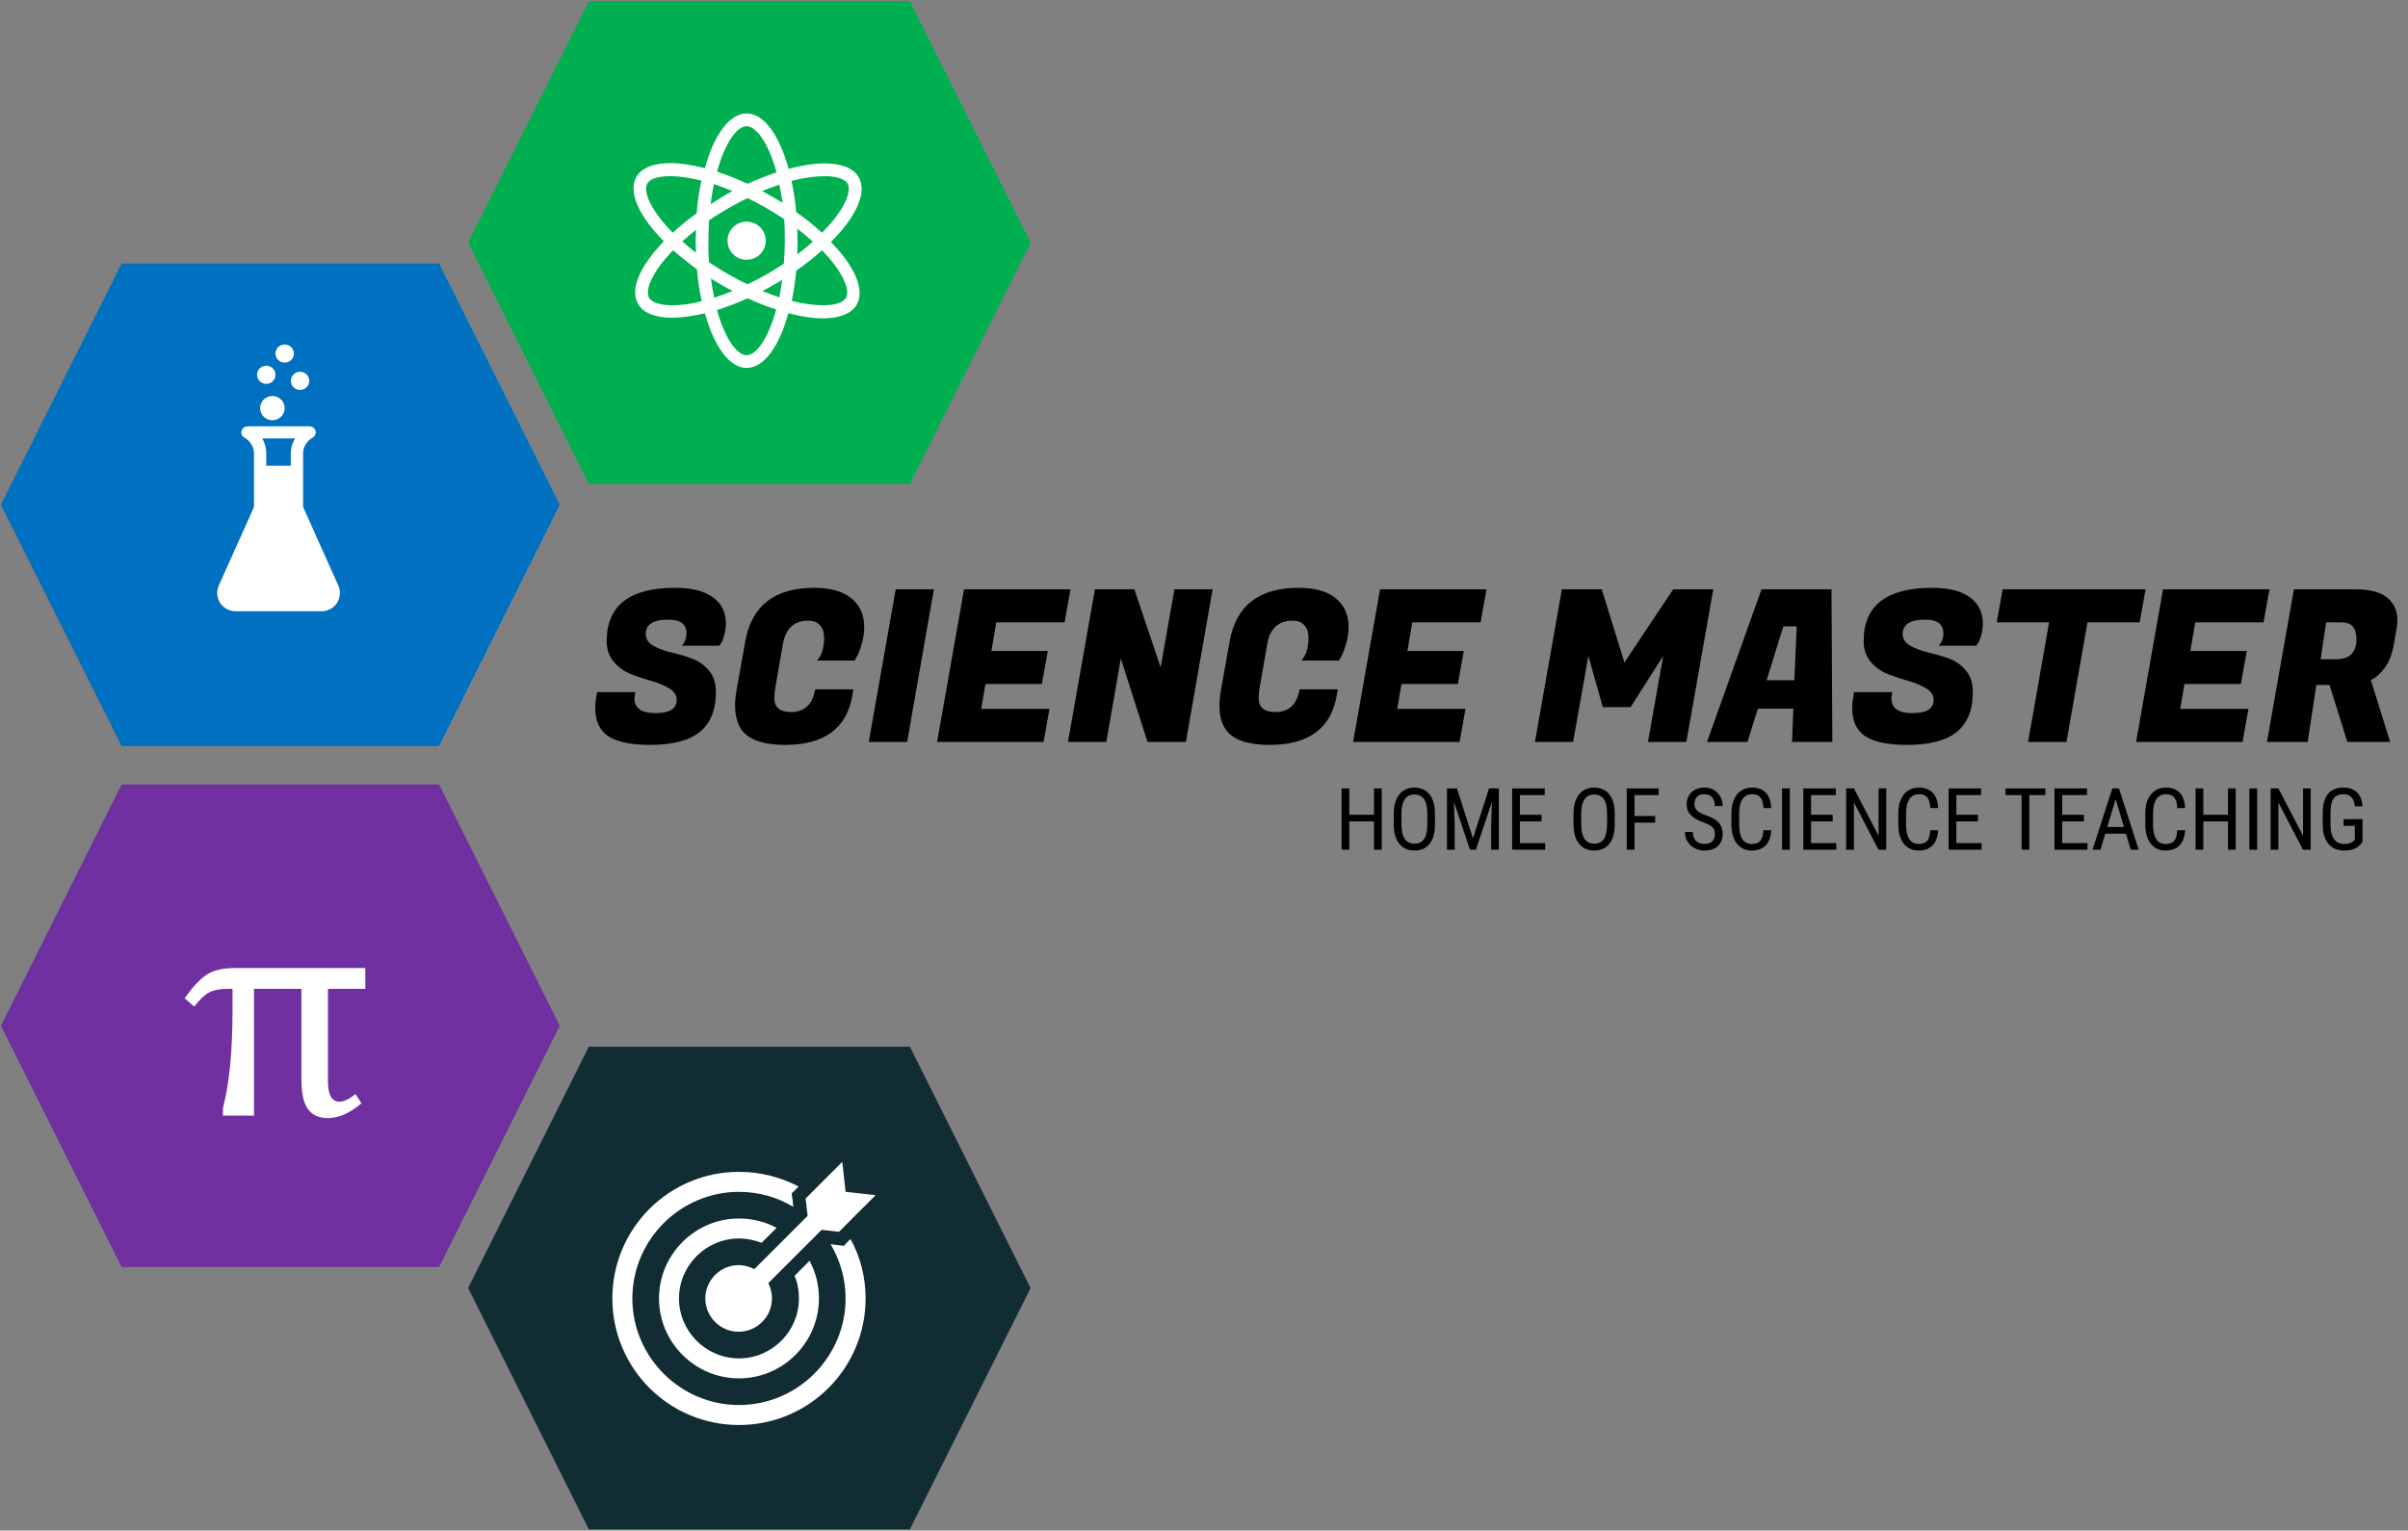 <svg width="670" height="426" viewBox="0 0 670 426" fill="none" xmlns="http://www.w3.org/2000/svg">
<rect x="0" y="0" width="670" height="426" fill="#808080" stroke="none"/>
<path fill-rule="evenodd" clip-rule="evenodd" d="M131 67.5L164.25 1H252.75L286 67.5L252.75 134H164.25L131 67.5Z" fill="#00B050" stroke="#00B050" stroke-width="1.333" stroke-miterlimit="8"/>
<path fill-rule="evenodd" clip-rule="evenodd" d="M1 140.5L34.25 74H121.75L155 140.5L121.75 207H34.25L1 140.5Z" fill="#0070C0" stroke="#0070C0" stroke-width="1.333" stroke-miterlimit="8"/>
<path fill-rule="evenodd" clip-rule="evenodd" d="M1 285.5L34.25 219H121.75L155 285.5L121.75 352H34.25L1 285.5Z" fill="#7030A0" stroke="#7030A0" stroke-width="1.333" stroke-miterlimit="8"/>
<path fill-rule="evenodd" clip-rule="evenodd" d="M131 358.5L164.25 292H252.75L286 358.5L252.75 425H164.25L131 358.5Z" fill="#122C34" stroke="#122C34" stroke-width="1.333" stroke-miterlimit="8"/>
<path d="M176.538 194.405C176.538 197.119 178.485 198.476 182.379 198.476C186.313 198.476 188.279 197.257 188.279 194.818C188.279 193.52 187.611 192.458 186.273 191.632C184.936 190.806 183.304 190.118 181.376 189.567C179.488 189.016 177.581 188.387 175.653 187.679C173.765 186.932 172.153 185.791 170.815 184.257C169.478 182.684 168.809 180.737 168.809 178.416C168.809 168.543 175.162 163.607 187.866 163.607C192.508 163.607 196.008 164.492 198.368 166.262C200.768 167.993 201.967 170.412 201.967 173.519C201.967 174.66 201.81 175.761 201.495 176.823C201.22 177.846 200.925 178.573 200.61 179.006L200.138 179.714H189.695C190.561 178.809 190.993 177.669 190.993 176.292C190.993 173.735 189.322 172.457 185.978 172.457C181.77 172.457 179.665 173.794 179.665 176.469C179.665 177.806 180.334 178.868 181.671 179.655C183.009 180.442 184.621 181.071 186.509 181.543C188.437 181.976 190.364 182.526 192.291 183.195C194.219 183.864 195.851 184.985 197.188 186.558C198.526 188.092 199.194 190.098 199.194 192.576C199.194 197.571 197.7 201.288 194.71 203.727C191.721 206.126 187.119 207.326 180.904 207.326C174.69 207.326 170.442 206.225 168.16 204.022C166.469 202.37 165.623 200.089 165.623 197.178C165.623 196.077 165.741 194.877 165.977 193.579L166.154 192.635H176.774L176.656 193.343C176.578 193.736 176.538 194.09 176.538 194.405ZM218.454 207.326C212.83 207.326 208.936 206.107 206.772 203.668C205.278 201.937 204.53 199.518 204.53 196.411C204.53 195.074 204.668 193.638 204.943 192.104L207.362 178.534C209.132 168.583 215.524 163.607 226.537 163.607C231.1 163.607 234.561 164.59 236.921 166.557C239.281 168.484 240.461 171.139 240.461 174.522C240.461 176.095 240.225 177.669 239.753 179.242C239.321 180.776 238.888 181.917 238.455 182.664L237.806 183.844H227.363C228.661 182.349 229.31 180.225 229.31 177.472C229.31 176.017 228.937 174.876 228.189 174.05C227.442 173.185 226.341 172.752 224.885 172.752C220.913 172.752 218.553 174.955 217.805 179.36L215.74 191.278C215.544 192.301 215.445 193.304 215.445 194.287C215.445 196.883 216.999 198.181 220.106 198.181C223.843 198.181 226.085 196.077 226.832 191.868H237.452L237.157 193.579C235.584 202.744 229.35 207.326 218.454 207.326ZM259.84 164.02L252.406 206.5H241.727L249.22 164.02H259.84ZM290.359 206.5H260.741L268.234 164.02H297.852L296.2 173.224H277.202L275.845 181.189H291.539L289.887 190.393H274.193L273.013 197.296H292.011L290.359 206.5ZM337.393 164.02L329.959 206.5H319.28L311.846 183.254L307.834 206.5H297.155L304.648 164.02H315.622L322.938 185.732L326.773 164.02H337.393ZM353.221 207.326C347.596 207.326 343.702 206.107 341.539 203.668C340.044 201.937 339.297 199.518 339.297 196.411C339.297 195.074 339.435 193.638 339.71 192.104L342.129 178.534C343.899 168.583 350.291 163.607 361.304 163.607C365.867 163.607 369.328 164.59 371.688 166.557C374.048 168.484 375.228 171.139 375.228 174.522C375.228 176.095 374.992 177.669 374.52 179.242C374.087 180.776 373.655 181.917 373.222 182.664L372.573 183.844H362.13C363.428 182.349 364.077 180.225 364.077 177.472C364.077 176.017 363.703 174.876 362.956 174.05C362.209 173.185 361.107 172.752 359.652 172.752C355.679 172.752 353.319 174.955 352.572 179.36L350.507 191.278C350.31 192.301 350.212 193.304 350.212 194.287C350.212 196.883 351.766 198.181 354.873 198.181C358.61 198.181 360.852 196.077 361.599 191.868H372.219L371.924 193.579C370.351 202.744 364.116 207.326 353.221 207.326ZM406.112 206.5H376.494L383.987 164.02H413.605L411.953 173.224H392.955L391.598 181.189H407.292L405.64 190.393H389.946L388.766 197.296H407.764L406.112 206.5ZM445.667 164.02L451.98 184.375L465.55 164.02H476.701L469.208 206.5H458.529L462.777 182.546L453.691 196.824H445.962L441.95 182.546L437.702 206.5H427.082L434.575 164.02H445.667ZM498.616 206.5L498.97 197.237H489.117L486.226 206.5H474.957L490.12 164.02H509.59L509.826 206.5H498.616ZM496.197 174.345L491.536 189.331H499.265L499.914 174.345H496.197ZM526.275 194.405C526.275 197.119 528.222 198.476 532.116 198.476C536.049 198.476 538.016 197.257 538.016 194.818C538.016 193.52 537.347 192.458 536.01 191.632C534.672 190.806 533.04 190.118 531.113 189.567C529.225 189.016 527.317 188.387 525.39 187.679C523.502 186.932 521.889 185.791 520.552 184.257C519.214 182.684 518.546 180.737 518.546 178.416C518.546 168.543 524.898 163.607 537.603 163.607C542.244 163.607 545.745 164.492 548.105 166.262C550.504 167.993 551.704 170.412 551.704 173.519C551.704 174.66 551.546 175.761 551.232 176.823C550.956 177.846 550.661 178.573 550.347 179.006L549.875 179.714H539.432C540.297 178.809 540.73 177.669 540.73 176.292C540.73 173.735 539.058 172.457 535.715 172.457C531.506 172.457 529.402 173.794 529.402 176.469C529.402 177.806 530.07 178.868 531.408 179.655C532.745 180.442 534.358 181.071 536.246 181.543C538.173 181.976 540.1 182.526 542.028 183.195C543.955 183.864 545.587 184.985 546.925 186.558C548.262 188.092 548.931 190.098 548.931 192.576C548.931 197.571 547.436 201.288 544.447 203.727C541.457 206.126 536.855 207.326 530.641 207.326C524.426 207.326 520.178 206.225 517.897 204.022C516.205 202.37 515.36 200.089 515.36 197.178C515.36 196.077 515.478 194.877 515.714 193.579L515.891 192.635H526.511L526.393 193.343C526.314 193.736 526.275 194.09 526.275 194.405ZM595.331 173.224H580.817L574.976 206.5H564.297L570.138 173.224H555.565L557.217 164.02H596.983L595.331 173.224ZM623.963 206.5H594.345L601.838 164.02H631.456L629.804 173.224H610.806L609.449 181.189H625.143L623.491 190.393H607.797L606.617 197.296H625.615L623.963 206.5ZM655.362 164.02C659.846 164.02 663.032 165.003 664.92 166.97C666.336 168.465 667.044 170.353 667.044 172.634C667.044 173.421 666.965 174.247 666.808 175.112L665.982 179.714C665.51 182.271 664.684 184.336 663.504 185.909C662.363 187.482 661.085 188.603 659.669 189.272L665.038 206.5H653.12L648.164 190.629H644.506L642.087 206.5H630.759L638.252 164.02H655.362ZM651.645 173.224H647.22L645.686 183.49H649.816C651.9 183.49 653.395 182.998 654.3 182.015C655.204 180.992 655.657 179.655 655.657 178.003C655.657 174.817 654.319 173.224 651.645 173.224Z" fill="black"/>
<path d="M382.543 226.773V228.613H375.148V226.773H382.543ZM375.441 219.438V236.5H373.285V219.438H375.441ZM384.453 219.438V236.5H382.297V219.438H384.453ZM399.266 226.492V229.457C399.266 230.66 399.133 231.719 398.867 232.633C398.609 233.539 398.23 234.297 397.73 234.906C397.23 235.516 396.629 235.973 395.926 236.277C395.223 236.582 394.43 236.734 393.547 236.734C392.695 236.734 391.918 236.582 391.215 236.277C390.512 235.973 389.906 235.516 389.398 234.906C388.891 234.297 388.496 233.539 388.215 232.633C387.941 231.719 387.805 230.66 387.805 229.457V226.492C387.805 225.289 387.941 224.234 388.215 223.328C388.488 222.414 388.879 221.652 389.387 221.043C389.895 220.434 390.5 219.977 391.203 219.672C391.906 219.359 392.684 219.203 393.535 219.203C394.418 219.203 395.211 219.359 395.914 219.672C396.625 219.977 397.227 220.434 397.719 221.043C398.219 221.652 398.602 222.414 398.867 223.328C399.133 224.234 399.266 225.289 399.266 226.492ZM397.133 229.457V226.469C397.133 225.531 397.055 224.727 396.898 224.055C396.742 223.375 396.512 222.82 396.207 222.391C395.902 221.961 395.527 221.645 395.082 221.441C394.637 221.23 394.121 221.125 393.535 221.125C392.98 221.125 392.48 221.23 392.035 221.441C391.598 221.645 391.223 221.961 390.91 222.391C390.598 222.82 390.355 223.375 390.184 224.055C390.02 224.727 389.938 225.531 389.938 226.469V229.457C389.938 230.402 390.02 231.215 390.184 231.895C390.355 232.566 390.598 233.121 390.91 233.559C391.23 233.988 391.613 234.309 392.059 234.52C392.504 234.723 393 234.824 393.547 234.824C394.133 234.824 394.648 234.723 395.094 234.52C395.547 234.309 395.922 233.988 396.219 233.559C396.523 233.121 396.75 232.566 396.898 231.895C397.055 231.215 397.133 230.402 397.133 229.457ZM403.285 219.438H405.371L409.836 233.348L414.289 219.438H416.375L410.645 236.5H409.004L403.285 219.438ZM402.605 219.438H404.434L404.75 229.844V236.5H402.605V219.438ZM415.215 219.438H417.043V236.5H414.898V229.844L415.215 219.438ZM429.922 234.66V236.5H422.516V234.66H429.922ZM422.902 219.438V236.5H420.746V219.438H422.902ZM428.926 226.773V228.613H422.516V226.773H428.926ZM429.805 219.438V221.289H422.516V219.438H429.805ZM449.281 226.492V229.457C449.281 230.66 449.148 231.719 448.883 232.633C448.625 233.539 448.246 234.297 447.746 234.906C447.246 235.516 446.645 235.973 445.941 236.277C445.238 236.582 444.445 236.734 443.562 236.734C442.711 236.734 441.934 236.582 441.23 236.277C440.527 235.973 439.922 235.516 439.414 234.906C438.906 234.297 438.512 233.539 438.23 232.633C437.957 231.719 437.82 230.66 437.82 229.457V226.492C437.82 225.289 437.957 224.234 438.23 223.328C438.504 222.414 438.895 221.652 439.402 221.043C439.91 220.434 440.516 219.977 441.219 219.672C441.922 219.359 442.699 219.203 443.551 219.203C444.434 219.203 445.227 219.359 445.93 219.672C446.641 219.977 447.242 220.434 447.734 221.043C448.234 221.652 448.617 222.414 448.883 223.328C449.148 224.234 449.281 225.289 449.281 226.492ZM447.148 229.457V226.469C447.148 225.531 447.07 224.727 446.914 224.055C446.758 223.375 446.527 222.82 446.223 222.391C445.918 221.961 445.543 221.645 445.098 221.441C444.652 221.23 444.137 221.125 443.551 221.125C442.996 221.125 442.496 221.23 442.051 221.441C441.613 221.645 441.238 221.961 440.926 222.391C440.613 222.82 440.371 223.375 440.199 224.055C440.035 224.727 439.953 225.531 439.953 226.469V229.457C439.953 230.402 440.035 231.215 440.199 231.895C440.371 232.566 440.613 233.121 440.926 233.559C441.246 233.988 441.629 234.309 442.074 234.52C442.52 234.723 443.016 234.824 443.562 234.824C444.148 234.824 444.664 234.723 445.109 234.52C445.562 234.309 445.938 233.988 446.234 233.559C446.539 233.121 446.766 232.566 446.914 231.895C447.07 231.215 447.148 230.402 447.148 229.457ZM454.777 219.438V236.5H452.621V219.438H454.777ZM460.531 227.113V228.965H454.367V227.113H460.531ZM461.504 219.438V221.289H454.367V219.438H461.504ZM477.148 232.188C477.148 231.789 477.102 231.438 477.008 231.133C476.914 230.82 476.75 230.539 476.516 230.289C476.281 230.039 475.953 229.801 475.531 229.574C475.109 229.348 474.574 229.117 473.926 228.883C473.223 228.633 472.586 228.355 472.016 228.051C471.445 227.738 470.957 227.383 470.551 226.984C470.152 226.586 469.844 226.129 469.625 225.613C469.406 225.098 469.297 224.508 469.297 223.844C469.297 223.18 469.41 222.566 469.637 222.004C469.871 221.441 470.199 220.953 470.621 220.539C471.051 220.117 471.566 219.789 472.168 219.555C472.77 219.32 473.441 219.203 474.184 219.203C475.293 219.203 476.227 219.449 476.984 219.941C477.75 220.426 478.328 221.062 478.719 221.852C479.109 222.633 479.305 223.469 479.305 224.359H477.148C477.148 223.719 477.043 223.152 476.832 222.66C476.629 222.16 476.309 221.77 475.871 221.488C475.441 221.199 474.879 221.055 474.184 221.055C473.559 221.055 473.043 221.176 472.637 221.418C472.238 221.66 471.941 221.988 471.746 222.402C471.559 222.816 471.465 223.289 471.465 223.82C471.465 224.18 471.527 224.508 471.652 224.805C471.777 225.094 471.969 225.363 472.227 225.613C472.492 225.863 472.82 226.094 473.211 226.305C473.609 226.516 474.078 226.719 474.617 226.914C475.453 227.188 476.168 227.492 476.762 227.828C477.355 228.164 477.84 228.543 478.215 228.965C478.59 229.379 478.863 229.852 479.035 230.383C479.215 230.906 479.305 231.5 479.305 232.164C479.305 232.859 479.188 233.488 478.953 234.051C478.727 234.613 478.395 235.094 477.957 235.492C477.52 235.891 476.992 236.199 476.375 236.418C475.758 236.629 475.062 236.734 474.289 236.734C473.617 236.734 472.957 236.625 472.309 236.406C471.668 236.188 471.086 235.859 470.562 235.422C470.039 234.984 469.621 234.445 469.309 233.805C468.996 233.156 468.84 232.406 468.84 231.555H470.996C470.996 232.141 471.082 232.645 471.254 233.066C471.426 233.48 471.664 233.824 471.969 234.098C472.273 234.371 472.621 234.574 473.012 234.707C473.41 234.832 473.836 234.895 474.289 234.895C474.914 234.895 475.438 234.785 475.859 234.566C476.289 234.348 476.609 234.035 476.82 233.629C477.039 233.223 477.148 232.742 477.148 232.188ZM490.672 231.074H492.828C492.773 232.246 492.535 233.258 492.113 234.109C491.699 234.953 491.094 235.602 490.297 236.055C489.508 236.508 488.52 236.734 487.332 236.734C486.48 236.734 485.711 236.566 485.023 236.23C484.336 235.895 483.746 235.414 483.254 234.789C482.77 234.156 482.398 233.398 482.141 232.516C481.883 231.633 481.754 230.641 481.754 229.539V226.387C481.754 225.293 481.883 224.305 482.141 223.422C482.406 222.539 482.785 221.785 483.277 221.16C483.777 220.527 484.383 220.043 485.094 219.707C485.812 219.371 486.625 219.203 487.531 219.203C488.641 219.203 489.578 219.426 490.344 219.871C491.117 220.309 491.711 220.953 492.125 221.805C492.547 222.648 492.781 223.684 492.828 224.91H490.672C490.617 224.012 490.477 223.281 490.25 222.719C490.023 222.148 489.688 221.73 489.242 221.465C488.805 221.191 488.234 221.055 487.531 221.055C486.906 221.055 486.363 221.18 485.902 221.43C485.449 221.68 485.074 222.039 484.777 222.508C484.488 222.969 484.27 223.527 484.121 224.184C483.98 224.832 483.91 225.559 483.91 226.363V229.539C483.91 230.289 483.969 230.988 484.086 231.637C484.211 232.285 484.406 232.855 484.672 233.348C484.945 233.832 485.301 234.211 485.738 234.484C486.176 234.758 486.707 234.895 487.332 234.895C488.121 234.895 488.746 234.766 489.207 234.508C489.668 234.25 490.008 233.84 490.227 233.277C490.453 232.715 490.602 231.98 490.672 231.074ZM497.996 219.438V236.5H495.84V219.438H497.996ZM510.922 234.66V236.5H503.516V234.66H510.922ZM503.902 219.438V236.5H501.746V219.438H503.902ZM509.926 226.773V228.613H503.516V226.773H509.926ZM510.805 219.438V221.289H503.516V219.438H510.805ZM524.832 219.438V236.5H522.664L515.832 223.34V236.5H513.676V219.438H515.832L522.699 232.633V219.438H524.832ZM537.102 231.074H539.258C539.203 232.246 538.965 233.258 538.543 234.109C538.129 234.953 537.523 235.602 536.727 236.055C535.938 236.508 534.949 236.734 533.762 236.734C532.91 236.734 532.141 236.566 531.453 236.23C530.766 235.895 530.176 235.414 529.684 234.789C529.199 234.156 528.828 233.398 528.57 232.516C528.312 231.633 528.184 230.641 528.184 229.539V226.387C528.184 225.293 528.312 224.305 528.57 223.422C528.836 222.539 529.215 221.785 529.707 221.16C530.207 220.527 530.812 220.043 531.523 219.707C532.242 219.371 533.055 219.203 533.961 219.203C535.07 219.203 536.008 219.426 536.773 219.871C537.547 220.309 538.141 220.953 538.555 221.805C538.977 222.648 539.211 223.684 539.258 224.91H537.102C537.047 224.012 536.906 223.281 536.68 222.719C536.453 222.148 536.117 221.73 535.672 221.465C535.234 221.191 534.664 221.055 533.961 221.055C533.336 221.055 532.793 221.18 532.332 221.43C531.879 221.68 531.504 222.039 531.207 222.508C530.918 222.969 530.699 223.527 530.551 224.184C530.41 224.832 530.34 225.559 530.34 226.363V229.539C530.34 230.289 530.398 230.988 530.516 231.637C530.641 232.285 530.836 232.855 531.102 233.348C531.375 233.832 531.73 234.211 532.168 234.484C532.605 234.758 533.137 234.895 533.762 234.895C534.551 234.895 535.176 234.766 535.637 234.508C536.098 234.25 536.438 233.84 536.656 233.277C536.883 232.715 537.031 231.98 537.102 231.074ZM551.352 234.66V236.5H543.945V234.66H551.352ZM544.332 219.438V236.5H542.176V219.438H544.332ZM550.355 226.773V228.613H543.945V226.773H550.355ZM551.234 219.438V221.289H543.945V219.438H551.234ZM564.629 219.438V236.5H562.496V219.438H564.629ZM569.117 219.438V221.289H558.02V219.438H569.117ZM580.812 234.66V236.5H573.406V234.66H580.812ZM573.793 219.438V236.5H571.637V219.438H573.793ZM579.816 226.773V228.613H573.406V226.773H579.816ZM580.695 219.438V221.289H573.406V219.438H580.695ZM589.098 220.949L584.434 236.5H582.23L587.727 219.438H589.109L589.098 220.949ZM592.871 236.5L588.207 220.949L588.184 219.438H589.578L595.074 236.5H592.871ZM592.871 230.184V232.035H584.645V230.184H592.871ZM605.82 231.074H607.977C607.922 232.246 607.684 233.258 607.262 234.109C606.848 234.953 606.242 235.602 605.445 236.055C604.656 236.508 603.668 236.734 602.48 236.734C601.629 236.734 600.859 236.566 600.172 236.23C599.484 235.895 598.895 235.414 598.402 234.789C597.918 234.156 597.547 233.398 597.289 232.516C597.031 231.633 596.902 230.641 596.902 229.539V226.387C596.902 225.293 597.031 224.305 597.289 223.422C597.555 222.539 597.934 221.785 598.426 221.16C598.926 220.527 599.531 220.043 600.242 219.707C600.961 219.371 601.773 219.203 602.68 219.203C603.789 219.203 604.727 219.426 605.492 219.871C606.266 220.309 606.859 220.953 607.273 221.805C607.695 222.648 607.93 223.684 607.977 224.91H605.82C605.766 224.012 605.625 223.281 605.398 222.719C605.172 222.148 604.836 221.73 604.391 221.465C603.953 221.191 603.383 221.055 602.68 221.055C602.055 221.055 601.512 221.18 601.051 221.43C600.598 221.68 600.223 222.039 599.926 222.508C599.637 222.969 599.418 223.527 599.27 224.184C599.129 224.832 599.059 225.559 599.059 226.363V229.539C599.059 230.289 599.117 230.988 599.234 231.637C599.359 232.285 599.555 232.855 599.82 233.348C600.094 233.832 600.449 234.211 600.887 234.484C601.324 234.758 601.855 234.895 602.48 234.895C603.27 234.895 603.895 234.766 604.355 234.508C604.816 234.25 605.156 233.84 605.375 233.277C605.602 232.715 605.75 231.98 605.82 231.074ZM620.152 226.773V228.613H612.758V226.773H620.152ZM613.051 219.438V236.5H610.895V219.438H613.051ZM622.062 219.438V236.5H619.906V219.438H622.062ZM628.027 219.438V236.5H625.871V219.438H628.027ZM642.934 219.438V236.5H640.766L633.934 223.34V236.5H631.777V219.438H633.934L640.801 232.633V219.438H642.934ZM657.348 228.004V234.367C657.16 234.617 656.875 234.93 656.492 235.305C656.117 235.68 655.59 236.012 654.91 236.301C654.23 236.59 653.34 236.734 652.238 236.734C651.355 236.734 650.547 236.586 649.812 236.289C649.086 235.992 648.457 235.547 647.926 234.953C647.402 234.352 646.996 233.605 646.707 232.715C646.418 231.816 646.273 230.766 646.273 229.562V226.363C646.273 225.168 646.395 224.121 646.637 223.223C646.879 222.324 647.238 221.578 647.715 220.984C648.199 220.391 648.797 219.945 649.508 219.648C650.227 219.352 651.062 219.203 652.016 219.203C653.117 219.203 654.055 219.41 654.828 219.824C655.602 220.238 656.199 220.836 656.621 221.617C657.051 222.398 657.293 223.336 657.348 224.43H655.191C655.137 223.727 654.988 223.125 654.746 222.625C654.504 222.117 654.16 221.73 653.715 221.465C653.27 221.191 652.703 221.055 652.016 221.055C651.359 221.055 650.805 221.164 650.352 221.383C649.898 221.602 649.527 221.93 649.238 222.367C648.957 222.805 648.75 223.355 648.617 224.02C648.492 224.684 648.43 225.457 648.43 226.34V229.562C648.43 230.469 648.52 231.258 648.699 231.93C648.879 232.602 649.133 233.156 649.461 233.594C649.797 234.031 650.199 234.359 650.668 234.578C651.137 234.789 651.664 234.895 652.25 234.895C652.914 234.895 653.438 234.824 653.82 234.684C654.203 234.543 654.496 234.383 654.699 234.203C654.91 234.023 655.078 233.879 655.203 233.77V229.832H652.074V228.004H657.348Z" fill="black"/>
<mask id="mask0_1750_2" style="mask-type:luminance" maskUnits="userSpaceOnUse" x="165" y="24" width="86" height="86">
<path fill-rule="evenodd" clip-rule="evenodd" d="M165.5 24.5H250.5V109.5H165.5V24.5Z" fill="white"/>
</mask>
<g mask="url(#mask0_1750_2)">
<mask id="mask1_1750_2" style="mask-type:luminance" maskUnits="userSpaceOnUse" x="165" y="24" width="86" height="86">
<path fill-rule="evenodd" clip-rule="evenodd" d="M165.5 24.5H250.5V109.5H165.5V24.5Z" fill="white"/>
</mask>
<g mask="url(#mask1_1750_2)">
<mask id="mask2_1750_2" style="mask-type:luminance" maskUnits="userSpaceOnUse" x="165" y="24" width="86" height="86">
<path fill-rule="evenodd" clip-rule="evenodd" d="M165.5 24.5H250.5V109.5H165.5V24.5Z" fill="white"/>
</mask>
<g mask="url(#mask2_1750_2)">
<path d="M213.047 66.999C213.047 69.933 210.668 72.312 207.734 72.312C204.8 72.312 202.422 69.933 202.422 66.999C202.422 64.066 204.8 61.688 207.734 61.688C210.668 61.688 213.047 64.066 213.047 66.999Z" fill="white"/>
<path d="M238.9 49.291C237.395 46.723 234.03 45.483 229.426 45.483C226.504 45.483 223.14 46.015 219.421 46.989C216.853 37.692 212.603 31.582 207.733 31.582C202.952 31.582 198.614 37.603 196.134 46.812C192.593 45.926 189.405 45.395 186.572 45.395C181.968 45.395 178.603 46.634 177.098 49.202C174.619 53.452 177.895 60.27 184.713 67.176C178.16 73.905 175.15 80.457 177.541 84.619C179.046 87.187 182.41 88.426 187.015 88.426C189.671 88.426 192.77 87.983 196.134 87.187C198.702 96.395 202.952 102.416 207.733 102.416C212.515 102.416 216.853 96.395 219.332 87.187C222.874 88.072 226.062 88.603 228.895 88.603C233.499 88.603 236.864 87.364 238.369 84.796C240.759 80.634 237.749 74.082 231.197 67.353C238.192 60.358 241.379 53.541 238.9 49.291ZM229.426 49.025C232.702 49.025 235.093 49.822 235.801 51.062C237.129 53.364 234.739 58.765 228.718 64.785C226.593 62.838 224.202 60.89 221.546 59.03C221.28 56.02 220.838 53.098 220.218 50.353C223.582 49.468 226.77 49.025 229.426 49.025ZM213.577 76.207C211.718 77.27 209.858 78.244 207.999 79.129C206.14 78.244 204.28 77.27 202.421 76.207C200.65 75.145 198.879 74.082 197.285 73.02C197.108 71.072 197.108 69.124 197.108 66.999C197.108 65.051 197.197 63.192 197.285 61.332C199.056 60.093 200.916 58.942 202.952 57.791C204.634 56.817 206.317 55.931 207.999 55.134C209.681 55.931 211.364 56.817 213.046 57.791C214.817 58.853 216.588 59.916 218.181 60.978C218.358 62.926 218.358 64.874 218.358 66.999C218.358 69.213 218.27 71.338 218.093 73.374C216.676 74.348 215.171 75.233 213.577 76.207ZM217.65 77.89C217.384 79.572 217.119 81.254 216.853 82.759C215.348 82.228 213.754 81.697 212.16 80.989C213.223 80.457 214.285 79.838 215.348 79.218C216.145 78.775 216.942 78.332 217.65 77.89ZM203.838 80.989C202.067 81.697 200.384 82.317 198.702 82.848C198.348 81.166 198.082 79.395 197.817 77.535C198.791 78.155 199.676 78.687 200.739 79.306C201.713 79.838 202.775 80.457 203.838 80.989ZM193.655 70.364C192.239 69.301 190.999 68.239 189.848 67.176C190.999 66.114 192.327 65.051 193.655 63.989C193.655 64.963 193.567 65.937 193.567 66.999C193.567 68.15 193.567 69.301 193.655 70.364ZM197.728 56.817C197.994 54.869 198.259 53.009 198.614 51.239C200.296 51.77 202.067 52.478 203.838 53.187C202.952 53.629 201.978 54.16 201.093 54.692C200.03 55.4 198.879 56.108 197.728 56.817ZM212.072 53.187C213.666 52.478 215.259 51.947 216.853 51.416C217.207 53.009 217.473 54.692 217.739 56.463C216.765 55.843 215.879 55.312 214.817 54.692C213.931 54.249 213.046 53.718 212.072 53.187ZM221.812 63.634C223.405 64.874 224.822 66.025 226.15 67.265C224.822 68.416 223.405 69.655 221.812 70.806C221.9 69.567 221.9 68.327 221.9 67.088C221.9 65.848 221.9 64.697 221.812 63.634ZM207.733 35.124C210.39 35.124 213.843 39.817 216.056 47.963C213.489 48.848 210.744 49.91 207.999 51.15C205.077 49.822 202.244 48.671 199.499 47.785C201.713 39.728 205.077 35.124 207.733 35.124ZM180.108 51.062C180.905 49.733 183.207 49.025 186.483 49.025C189.051 49.025 191.973 49.468 195.16 50.265C194.541 53.098 194.098 56.197 193.832 59.384C191.353 61.155 189.14 62.926 187.192 64.785C181.259 58.765 178.78 53.364 180.108 51.062ZM187.015 84.973C183.739 84.973 181.348 84.176 180.64 82.937C179.312 80.634 181.614 75.499 187.28 69.655C189.317 71.426 191.53 73.197 193.921 74.968C194.187 78.067 194.629 81.077 195.249 83.822C192.327 84.619 189.494 84.973 187.015 84.973ZM207.733 98.874C205.077 98.874 201.713 94.27 199.499 86.301C202.244 85.416 205.077 84.353 207.999 83.025C210.744 84.265 213.4 85.327 215.968 86.124C213.754 94.27 210.39 98.874 207.733 98.874ZM235.358 82.937C234.562 84.265 232.259 84.973 228.983 84.973C226.416 84.973 223.405 84.53 220.306 83.733C220.838 81.077 221.28 78.332 221.546 75.322C224.202 73.463 226.593 71.603 228.718 69.655C234.384 75.499 236.687 80.634 235.358 82.937Z" fill="white"/>
</g>
</g>
</g>
<mask id="mask3_1750_2" style="mask-type:luminance" maskUnits="userSpaceOnUse" x="36" y="92" width="83" height="82">
<path fill-rule="evenodd" clip-rule="evenodd" d="M36.5 92.5H118.5V173.5H36.5V92.5Z" fill="white"/>
</mask>
<g mask="url(#mask3_1750_2)">
<mask id="mask4_1750_2" style="mask-type:luminance" maskUnits="userSpaceOnUse" x="36" y="92" width="83" height="82">
<path fill-rule="evenodd" clip-rule="evenodd" d="M36.5 92.5H118.5V173.5H36.5V92.5Z" fill="white"/>
</mask>
<g mask="url(#mask4_1750_2)">
<mask id="mask5_1750_2" style="mask-type:luminance" maskUnits="userSpaceOnUse" x="36" y="92" width="83" height="82">
<path fill-rule="evenodd" clip-rule="evenodd" d="M36.5 92.5H118.5V173.5H36.5V92.5Z" fill="white"/>
</mask>
<g mask="url(#mask5_1750_2)">
<path d="M81.773 98.406C81.773 99.804 80.626 100.938 79.211 100.938C77.796 100.938 76.648 99.804 76.648 98.406C76.648 97.008 77.796 95.875 79.211 95.875C80.626 95.875 81.773 97.008 81.773 98.406Z" fill="white"/>
<path d="M86.047 106C86.047 107.398 84.9 108.531 83.484 108.531C82.069 108.531 80.922 107.398 80.922 106C80.922 104.602 82.069 103.469 83.484 103.469C84.9 103.469 86.047 104.602 86.047 106Z" fill="white"/>
<path d="M76.648 104.312C76.648 105.711 75.501 106.844 74.086 106.844C72.671 106.844 71.523 105.711 71.523 104.312C71.523 102.914 72.671 101.781 74.086 101.781C75.501 101.781 76.648 102.914 76.648 104.312Z" fill="white"/>
<path d="M79.208 113.594C79.208 115.458 77.679 116.969 75.792 116.969C73.905 116.969 72.375 115.458 72.375 113.594C72.375 111.73 73.905 110.219 75.792 110.219C77.679 110.219 79.208 111.73 79.208 113.594Z" fill="white"/>
<path d="M94.158 163.037L84.335 141.1V126.25C84.335 123.212 86.812 121.947 86.898 121.862C87.752 121.441 88.093 120.428 87.666 119.584C87.325 118.994 86.727 118.656 86.043 118.656H68.96C68.277 118.656 67.679 118.994 67.337 119.584C66.91 120.428 67.252 121.441 68.106 121.862C68.106 121.862 70.668 123.212 70.668 126.25V141.1L60.845 163.037C60.162 164.641 60.333 166.412 61.273 167.847C62.212 169.281 63.835 170.125 65.543 170.125H89.46C91.168 170.125 92.791 169.281 93.731 167.847C94.671 166.412 94.841 164.641 94.158 163.037ZM80.918 126.25V129.625H74.085V126.25C74.085 124.478 73.573 123.128 72.975 122.031H82.114C81.431 123.128 80.918 124.478 80.918 126.25Z" fill="white"/>
</g>
</g>
</g>
<path fill-rule="evenodd" clip-rule="evenodd" d="M65.426 269.426H101.648V275.227H91.25V301.008C91.25 304.761 92.324 306.637 94.472 306.637C95.704 306.637 97.18 305.921 98.898 304.489L100.574 307.067C97.366 309.817 94.243 311.192 91.207 311.192C88.743 311.192 86.903 310.361 85.685 308.7C84.468 307.038 83.859 304.245 83.859 300.321V275.227H70.668V310.504H62.031V308.399C63.807 301.667 64.695 292.586 64.695 281.157V275.227H63.148C61.114 275.227 59.467 275.556 58.207 276.215C56.946 276.874 55.557 278.192 54.039 280.168L51.375 277.848C53.81 274.439 55.958 272.183 57.82 271.08C59.682 269.978 62.217 269.426 65.426 269.426Z" fill="white"/>
<mask id="mask6_1750_2" style="mask-type:luminance" maskUnits="userSpaceOnUse" x="162" y="315" width="90" height="90">
<path fill-rule="evenodd" clip-rule="evenodd" d="M162.5 315.5H251.5V404.5H162.5V315.5Z" fill="white"/>
</mask>
<g mask="url(#mask6_1750_2)">
<mask id="mask7_1750_2" style="mask-type:luminance" maskUnits="userSpaceOnUse" x="162" y="315" width="90" height="90">
<path fill-rule="evenodd" clip-rule="evenodd" d="M162.5 315.5H251.5V404.5H162.5V315.5Z" fill="white"/>
</mask>
<g mask="url(#mask7_1750_2)">
<mask id="mask8_1750_2" style="mask-type:luminance" maskUnits="userSpaceOnUse" x="162" y="315" width="90" height="90">
<path fill-rule="evenodd" clip-rule="evenodd" d="M162.5 315.5H251.5V404.5H162.5V315.5Z" fill="white"/>
</mask>
<g mask="url(#mask8_1750_2)">
<path d="M235.28 331.723L234.353 323.379L224.155 333.577L224.711 338.398L209.878 353.231C208.58 352.582 207.097 352.119 205.521 352.119C200.422 352.119 196.25 356.291 196.25 361.39C196.25 366.489 200.422 370.66 205.521 370.66C210.62 370.66 214.791 366.489 214.791 361.39C214.791 359.814 214.421 358.423 213.772 357.125L228.605 342.292L233.426 342.848L243.624 332.65L235.28 331.723Z" fill="white"/>
<path d="M236.021 345.444L234.816 346.742L233.054 346.556L231.107 346.278C233.703 350.728 235.279 355.827 235.279 361.39C235.279 377.706 221.929 391.056 205.612 391.056C189.296 391.056 175.946 377.706 175.946 361.39C175.946 345.073 189.296 331.723 205.612 331.723C211.082 331.723 216.274 333.206 220.724 335.895L220.538 334.041L220.26 332.187L221.558 330.889L222.207 330.24C217.201 327.644 211.638 326.16 205.612 326.16C186.144 326.16 170.383 341.921 170.383 361.39C170.383 380.858 186.144 396.619 205.612 396.619C225.081 396.619 240.842 380.858 240.842 361.39C240.842 355.364 239.358 349.801 236.67 344.888L236.021 345.444Z" fill="white"/>
<path d="M221.092 355.086C221.926 357.033 222.297 359.166 222.297 361.391C222.297 370.569 214.787 378.078 205.609 378.078C196.431 378.078 188.922 370.569 188.922 361.391C188.922 352.212 196.431 344.703 205.609 344.703C207.834 344.703 209.967 345.167 211.914 345.908L216.085 341.736C212.933 340.068 209.41 339.141 205.609 339.141C193.372 339.141 183.359 349.153 183.359 361.391C183.359 373.628 193.372 383.641 205.609 383.641C217.847 383.641 227.859 373.628 227.859 361.391C227.859 357.59 226.932 354.067 225.264 350.915L221.092 355.086Z" fill="white"/>
</g>
</g>
</g>
</svg>
